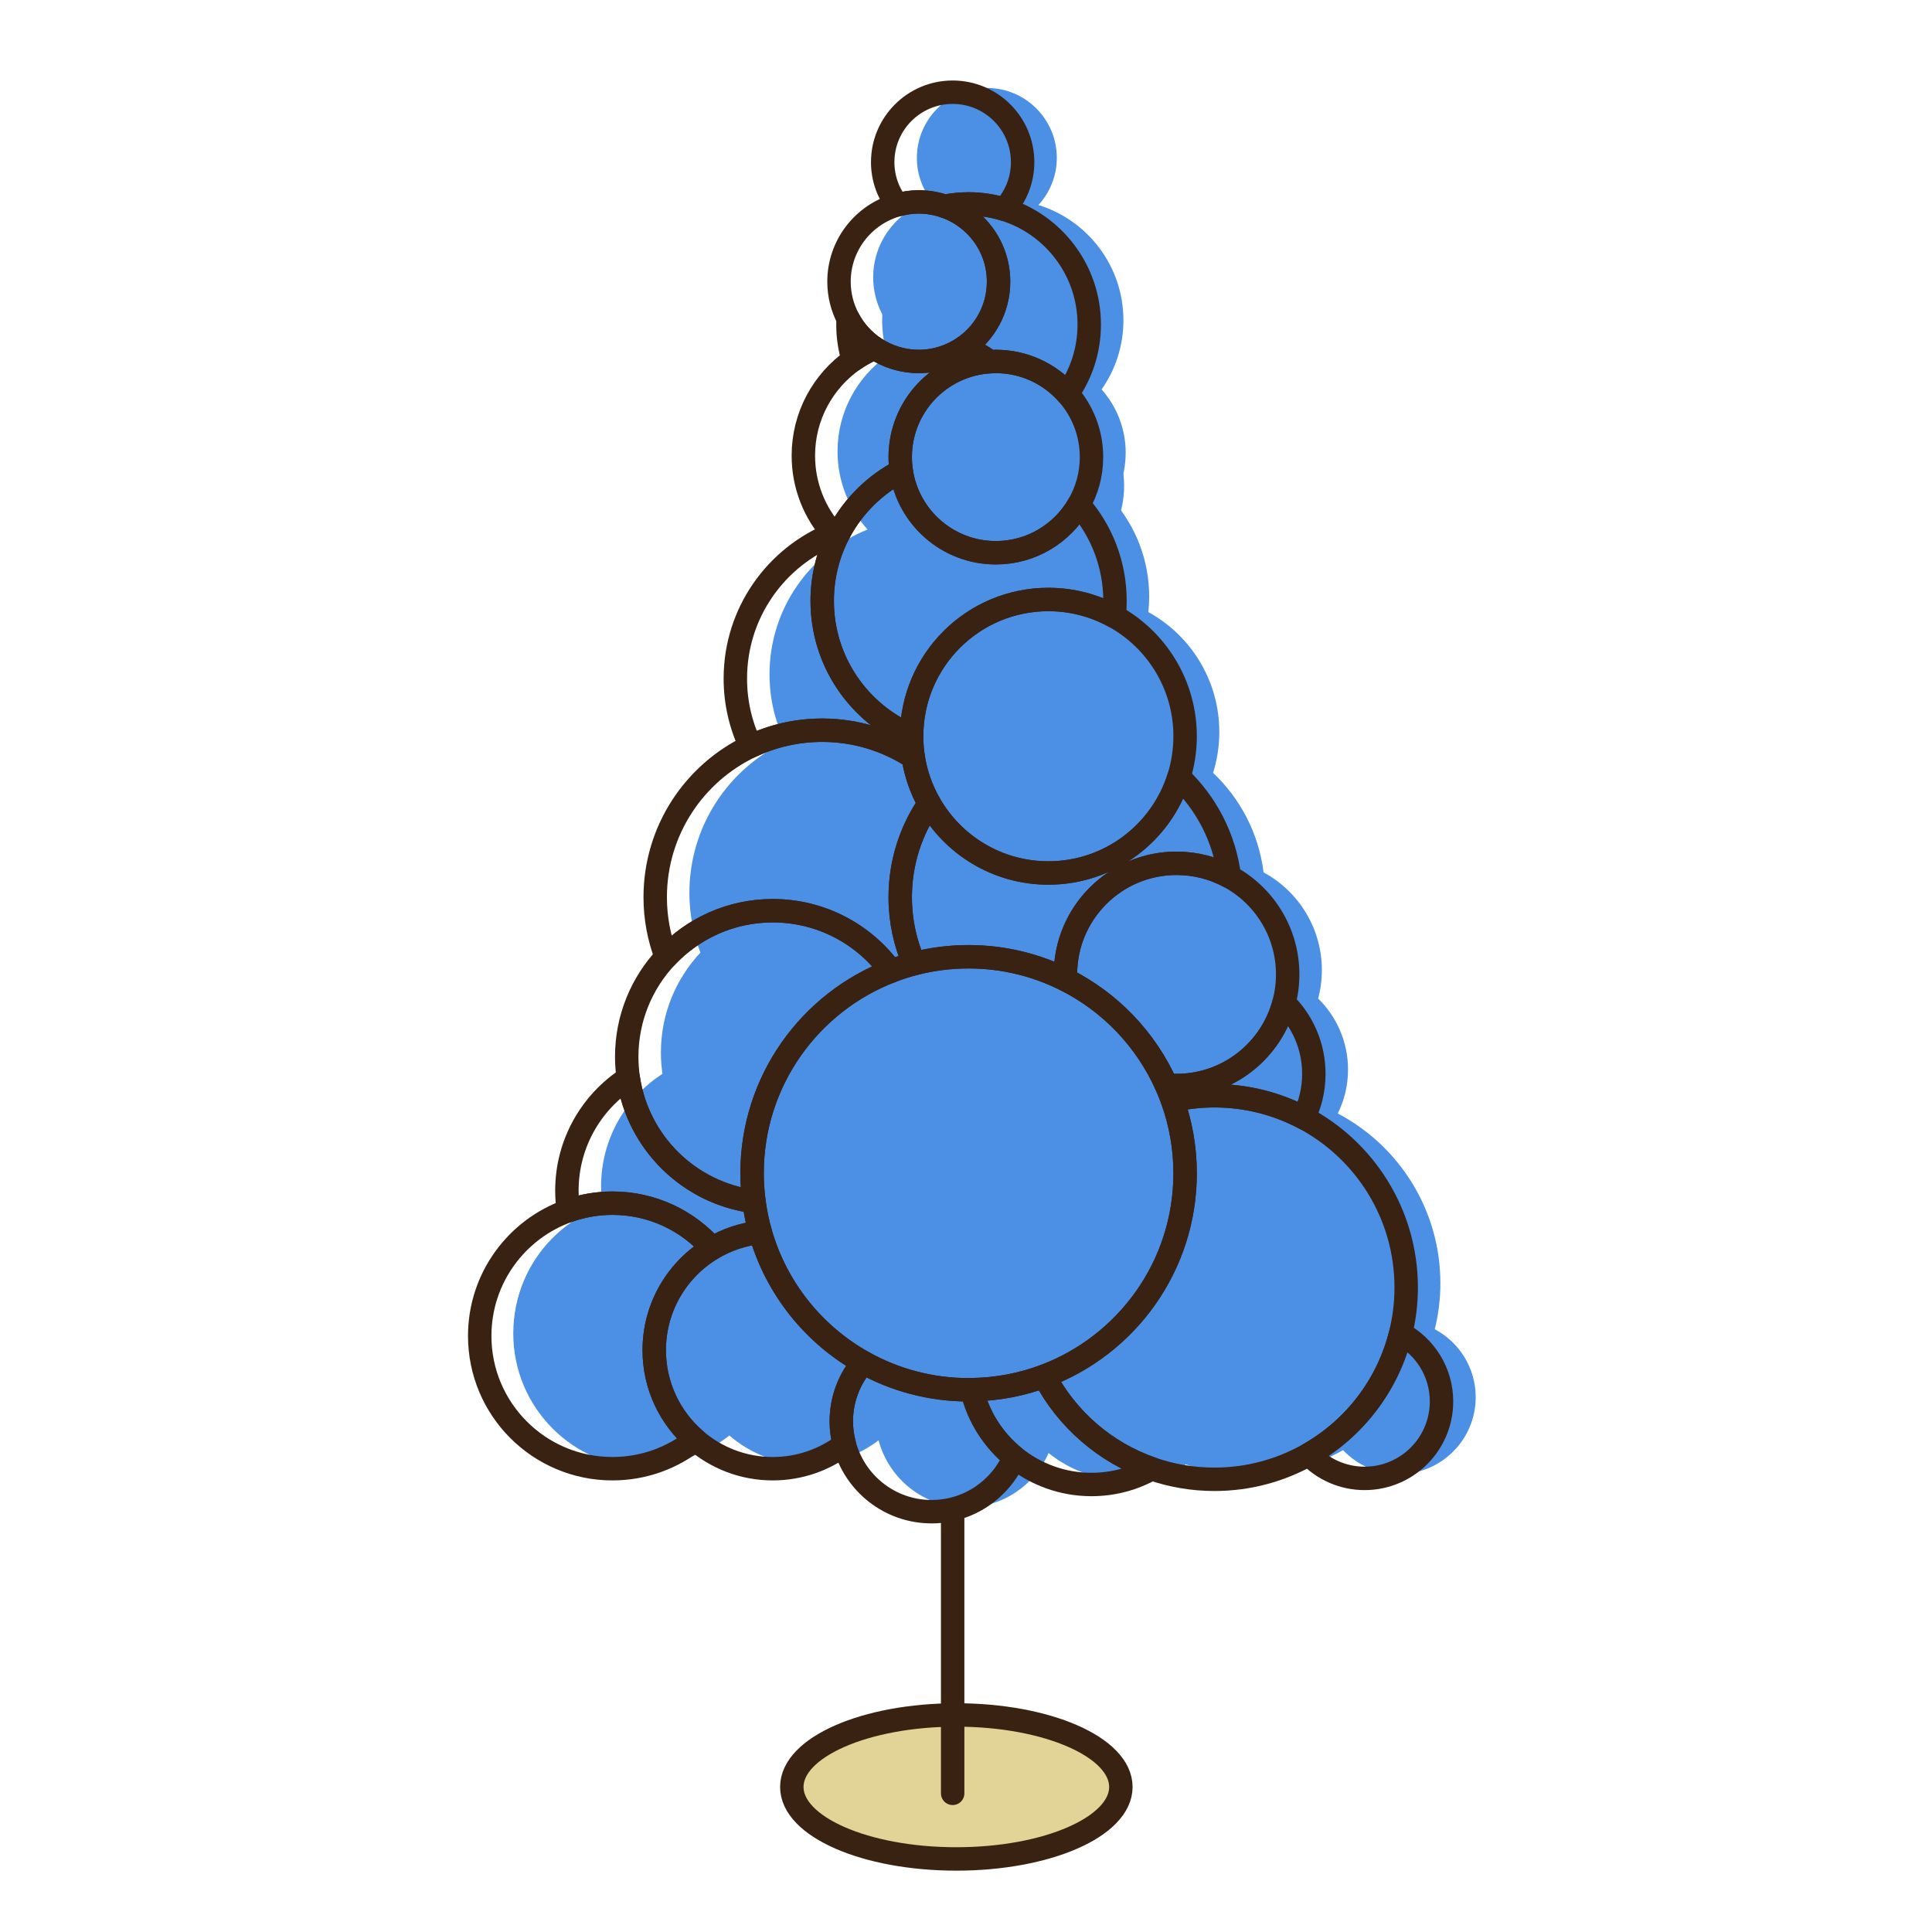 <?xml version="1.0" encoding="UTF-8" standalone="no"?>
<svg
   xmlns:dc="http://purl.org/dc/elements/1.1/"
   xmlns:cc="http://creativecommons.org/ns#"
   xmlns:rdf="http://www.w3.org/1999/02/22-rdf-syntax-ns#"
   xmlns:svg="http://www.w3.org/2000/svg"
   xmlns="http://www.w3.org/2000/svg"
   xmlns:sodipodi="http://sodipodi.sourceforge.net/DTD/sodipodi-0.dtd"
   xmlns:inkscape="http://www.inkscape.org/namespaces/inkscape"
   version="1.1"
   id="downloadSvg"
   x="0px"
   y="0px"
   viewBox="0 0 1200 1200"
   enable-background="new 0 0 1200 1200"
   xml:space="preserve"
   height="256"
   width="256"
   sodipodi:docname="Flat Design Trees Master 19a1.svg"
   inkscape:version="0.92.3 (2405546, 2018-03-11)"><defs
   id="defs8840" /><sodipodi:namedview
   pagecolor="#ffffff"
   bordercolor="#666666"
   borderopacity="1"
   objecttolerance="10"
   gridtolerance="10"
   guidetolerance="10"
   inkscape:pageopacity="0"
   inkscape:pageshadow="2"
   inkscape:window-width="1920"
   inkscape:window-height="1001"
   id="namedview8838"
   showgrid="false"
   inkscape:zoom="0.921875"
   inkscape:cx="128"
   inkscape:cy="128"
   inkscape:window-x="-9"
   inkscape:window-y="-9"
   inkscape:window-maximized="1"
   inkscape:current-layer="g8781" />
<g
   id="g8835">
	<g
   id="g8833">
		
			<ellipse
   stroke-miterlimit="10"
   cx="594.002"
   cy="1109.906"
   rx="102.189"
   ry="44.717"
   id="ellipse8771"
   style="fill:#e2d496;stroke:#3a2213;stroke-width:14.549;stroke-linecap:round;stroke-linejoin:round;stroke-miterlimit:10" />
		<g
   id="g8831">
			<g
   id="g8781"
   style="display:inline">
				<path
   d="m 891.171,825.613 c 2.257,-9.154 3.475,-18.72 3.475,-28.57 0,-45.775 -25.836,-85.497 -63.706,-105.44 4.058,-8.227 6.347,-17.48 6.347,-27.273 0,-17.279 -7.104,-32.892 -18.542,-44.1 1.488,-5.638 2.29,-11.553 2.29,-17.656 0,-26.24 -14.646,-49.058 -36.21,-60.73 -3.013,-24.245 -14.473,-45.859 -31.356,-61.815 2.509,-8.016 3.864,-16.543 3.864,-25.387 0,-32.089 -17.803,-60.017 -44.064,-74.464 0.33,-3.153 0.507,-6.35 0.507,-9.59 0,-22.897 -8.484,-43.804 -22.458,-59.792 5,-8.7 7.871,-18.778 7.871,-29.533 0,-15.111 -5.652,-28.896 -14.947,-39.382 8.522,-12.161 13.54,-26.96 13.54,-42.938 0,-33.669 -22.206,-62.147 -52.77,-71.599 7.059,-7.725 11.399,-17.977 11.399,-29.265 0,-24 -19.456,-43.455 -43.456,-43.455 -24,0 -43.456,19.455 -43.456,43.455 0,10.004 3.414,19.188 9.097,26.536 -20.892,5.821 -36.239,24.942 -36.239,47.688 0,8.287 2.061,16.081 5.655,22.945 -0.06,1.224 -0.093,2.455 -0.093,3.694 0,7.64 1.15,15.014 3.276,21.958 -18.723,13.117 -30.977,34.842 -30.977,59.441 0,18.679 7.063,35.703 18.656,48.562 -35.687,14.277 -60.907,49.145 -60.907,89.929 0,15.062 3.438,29.313 9.57,42.029 -35.076,16.634 -59.339,52.354 -59.339,93.755 0,13.068 2.44,25.562 6.852,37.078 -15.211,16.22 -24.545,38.021 -24.545,62.017 0,4.508 0.343,8.932 0.977,13.263 -22.937,14.81 -38.136,40.575 -38.136,69.905 0,4.234 0.322,8.392 0.933,12.457 -32.078,11.293 -55.081,41.845 -55.081,77.786 0,45.543 36.921,82.464 82.46,82.464 19.432,0 37.28,-6.737 51.373,-17.983 12.914,11.194 29.75,17.983 48.179,17.983 16.727,0 32.145,-5.589 44.507,-14.988 6.36,23.98 28.151,41.679 54.133,41.679 23.049,0 42.829,-13.917 51.446,-33.798 13.1,10.568 29.754,16.909 47.895,16.909 13.583,0 26.328,-3.563 37.377,-9.783 12.212,4.225 25.312,6.553 38.963,6.553 21.337,0 41.348,-5.638 58.672,-15.463 8.705,9.161 20.977,14.903 34.611,14.903 26.387,0 47.776,-21.391 47.776,-47.777 -0.003,-18.303 -10.304,-34.185 -25.419,-42.208 z"
   style="fill:#4b90e5"
   id="path8773"
   inkscape:connector-curvature="0" />
				<circle
   cx="624.876"
   cy="728.737"
   r="132.451"
   style="display:inline;fill:#4b90e5;fill-opacity:1"
   id="circle8775" />
				<circle
   cx="635.712"
   cy="301.717"
   r="62.496"
   style="display:inline;fill:#4b90e5;fill-opacity:1"
   id="circle8777" />
				<path
   d="m 409.857,850.564 c 2.345,-33.553 18.108,-65.186 43.51,-87.267 0.258,-0.226 0.521,-0.426 0.781,-0.646 -14.236,-11.251 -32.204,-17.992 -51.759,-17.992 -46.16,0 -83.578,37.423 -83.578,83.581 0,46.161 37.419,83.578 83.578,83.578 6.278,0 12.393,-0.694 18.273,-2.006 -8.193,-18.766 -12.207,-39.223 -10.805,-59.248 z"
   style="display:inline;fill:#4b90e5;fill-opacity:1"
   id="path8779"
   inkscape:connector-curvature="0" />
			</g>
			
				<line
   stroke-miterlimit="10"
   x1="591.716"
   y1="938.928"
   x2="591.716"
   y2="1113.876"
   id="line8783"
   style="display:inline;fill:none;stroke:#3a2213;stroke-width:14.549;stroke-linecap:round;stroke-linejoin:round;stroke-miterlimit:10" />
			<g
   id="g8829"
   style="display:inline">
				
					<path
   stroke-miterlimit="10"
   d="m 586.786,128.134 c 4.793,-0.962 9.749,-1.473 14.824,-1.473 7.718,0 15.16,1.169 22.163,3.334 7.058,-7.726 11.398,-17.977 11.398,-29.264 0,-24.001 -19.455,-43.457 -43.456,-43.457 -24,0 -43.455,19.456 -43.455,43.457 0,10.002 3.414,19.188 9.096,26.533 4.242,-1.184 8.695,-1.862 13.316,-1.862 5.651,0 11.056,0.991 16.114,2.732 z"
   id="path8785"
   inkscape:connector-curvature="0"
   style="fill:none;stroke:#3a2213;stroke-width:14.549;stroke-linecap:round;stroke-linejoin:round;stroke-miterlimit:10" />
				
					<path
   stroke-miterlimit="10"
   d="m 526.772,197.9 c -0.06,1.223 -0.093,2.454 -0.093,3.694 0,7.641 1.151,15.013 3.276,21.958 4.125,-2.892 8.552,-5.374 13.241,-7.367 -6.896,-4.603 -12.554,-10.9 -16.424,-18.285 z"
   id="path8787"
   inkscape:connector-curvature="0"
   style="fill:none;stroke:#3a2213;stroke-width:14.549;stroke-linecap:round;stroke-linejoin:round;stroke-miterlimit:10" />
				
					<path
   stroke-miterlimit="10"
   d="m 586.786,128.134 c 19.444,6.695 33.436,25.102 33.436,46.82 0,16.929 -8.502,31.857 -21.452,40.797 5.685,2.304 11.016,5.299 15.876,8.899 1.291,-0.086 2.589,-0.143 3.901,-0.143 17.694,0 33.572,7.744 44.454,20.023 8.523,-12.162 13.541,-26.96 13.541,-42.938 0,-33.67 -22.206,-62.148 -52.771,-71.599 -7.002,-2.165 -14.445,-3.334 -22.162,-3.334 -5.074,0.003 -10.03,0.513 -14.823,1.475 z"
   id="path8789"
   inkscape:connector-curvature="0"
   style="fill:none;stroke:#3a2213;stroke-width:14.549;stroke-linecap:round;stroke-linejoin:round;stroke-miterlimit:10" />
				
					<path
   stroke-miterlimit="10"
   d="m 559.772,292.519 c -0.408,-2.81 -0.628,-5.682 -0.628,-8.605 0,-31.496 24.514,-57.251 55.503,-59.263 -4.86,-3.601 -10.191,-6.595 -15.876,-8.899 -7.987,5.511 -17.659,8.757 -28.098,8.757 -10.167,0 -19.611,-3.072 -27.476,-8.323 -4.69,1.993 -9.117,4.477 -13.242,7.366 -18.722,13.118 -30.976,34.843 -30.976,59.442 0,18.678 7.062,35.702 18.655,48.562 1.3,-0.521 2.608,-1.017 3.934,-1.48 8.665,-16.033 22.013,-29.148 38.204,-37.557 z"
   id="path8791"
   inkscape:connector-curvature="0"
   style="fill:none;stroke:#3a2213;stroke-width:14.549;stroke-linecap:round;stroke-linejoin:round;stroke-miterlimit:10" />
				
					<path
   stroke-miterlimit="10"
   d="m 543.198,216.185 c 7.864,5.252 17.309,8.323 27.476,8.323 10.438,0 20.11,-3.246 28.098,-8.757 12.951,-8.939 21.452,-23.868 21.452,-40.797 0,-21.72 -13.991,-40.125 -33.436,-46.82 -5.058,-1.742 -10.465,-2.731 -16.114,-2.731 -4.621,0 -9.074,0.679 -13.316,1.862 -20.892,5.821 -36.238,24.944 -36.238,47.689 0,8.286 2.062,16.081 5.655,22.945 3.867,7.386 9.525,13.683 16.423,18.286 z"
   id="path8793"
   inkscape:connector-curvature="0"
   style="fill:none;stroke:#3a2213;stroke-width:14.549;stroke-linecap:round;stroke-linejoin:round;stroke-miterlimit:10" />
				
					<path
   stroke-miterlimit="10"
   d="m 567.22,470.325 c -0.653,-4.249 -0.996,-8.6 -0.996,-13.032 0,-0.091 0.008,-0.179 0.008,-0.27 -32.642,-13.8 -55.545,-46.116 -55.545,-83.783 0,-15.623 3.942,-30.32 10.882,-43.164 -1.325,0.464 -2.634,0.959 -3.934,1.479 -35.685,14.277 -60.906,49.146 -60.906,89.931 0,15.059 3.437,29.312 9.571,42.027 13.458,-6.385 28.501,-9.966 44.386,-9.966 20.861,-0.001 40.269,6.182 56.534,16.778 z"
   id="path8795"
   inkscape:connector-curvature="0"
   style="fill:none;stroke:#3a2213;stroke-width:14.549;stroke-linecap:round;stroke-linejoin:round;stroke-miterlimit:10" />
				
					<path
   stroke-miterlimit="10"
   d="m 479.969,565.662 c 30.223,0 56.975,14.792 73.457,37.52 4.677,-1.798 9.467,-3.366 14.381,-4.637 -5.558,-12.634 -8.665,-26.59 -8.665,-41.276 0,-21.605 6.691,-41.639 18.09,-58.175 -4.955,-8.745 -8.421,-18.444 -10.012,-28.769 -16.265,-10.597 -35.673,-16.779 -56.533,-16.779 -15.884,0 -30.928,3.582 -44.387,9.967 -35.076,16.633 -59.338,52.355 -59.338,93.756 0,13.068 2.439,25.561 6.851,37.077 16.55,-17.645 40.056,-28.684 66.156,-28.684 z"
   id="path8797"
   inkscape:connector-curvature="0"
   style="fill:none;stroke:#3a2213;stroke-width:14.549;stroke-linecap:round;stroke-linejoin:round;stroke-miterlimit:10" />
				
					<path
   stroke-miterlimit="10"
   d="m 618.548,343.317 c -29.888,0 -54.608,-22.071 -58.776,-50.799 -16.189,8.409 -29.538,21.524 -38.202,37.558 -6.94,12.843 -10.882,27.54 -10.882,43.164 0,37.667 22.903,69.983 55.545,83.783 0.146,-46.785 38.109,-84.668 84.928,-84.668 14.818,0 28.743,3.802 40.871,10.471 0.33,-3.151 0.506,-6.348 0.506,-9.588 0,-22.899 -8.484,-43.804 -22.456,-59.791 -10.251,17.844 -29.484,29.87 -51.534,29.87 z"
   id="path8799"
   inkscape:connector-curvature="0"
   style="fill:none;stroke:#3a2213;stroke-width:14.549;stroke-linecap:round;stroke-linejoin:round;stroke-miterlimit:10" />
				
					<path
   stroke-miterlimit="10"
   d="m 651.159,542.227 c -31.706,0 -59.335,-17.385 -73.926,-43.133 -11.399,16.536 -18.09,36.569 -18.09,58.175 0,14.687 3.107,28.643 8.664,41.276 10.802,-2.798 22.128,-4.291 33.804,-4.291 21.666,0 42.119,5.157 60.245,14.256 -0.051,-1.092 -0.081,-2.186 -0.081,-3.286 0,-38.114 30.896,-69.012 69.011,-69.012 11.874,0 23.046,3.002 32.803,8.281 -3.014,-24.245 -14.473,-45.859 -31.358,-61.817 -10.795,34.509 -43.008,59.551 -81.072,59.551 z"
   id="path8801"
   inkscape:connector-curvature="0"
   style="fill:none;stroke:#3a2213;stroke-width:14.549;stroke-linecap:round;stroke-linejoin:round;stroke-miterlimit:10" />
				
					<path
   stroke-miterlimit="10"
   d="m 566.232,457.022 c 0,0.091 -0.008,0.179 -0.008,0.27 0,4.433 0.344,8.783 0.996,13.032 1.591,10.325 5.057,20.023 10.012,28.769 14.592,25.748 42.22,43.133 73.927,43.133 38.063,0 70.276,-25.043 81.069,-59.549 2.508,-8.013 3.864,-16.541 3.864,-25.385 0,-32.09 -17.802,-60.017 -44.064,-74.466 -12.127,-6.669 -26.053,-10.471 -40.87,-10.471 -46.817,0 -84.78,37.882 -84.926,84.667 z"
   id="path8803"
   inkscape:connector-curvature="0"
   style="fill:none;stroke:#3a2213;stroke-width:14.549;stroke-linecap:round;stroke-linejoin:round;stroke-miterlimit:10" />
				
					<path
   stroke-miterlimit="10"
   d="m 618.548,224.508 c -1.312,0 -2.611,0.057 -3.901,0.143 -30.99,2.012 -55.503,27.766 -55.503,59.263 0,2.924 0.22,5.796 0.628,8.605 4.169,28.728 28.89,50.799 58.776,50.799 22.052,0 41.283,-12.026 51.53,-29.87 4.999,-8.701 7.871,-18.779 7.871,-29.534 0,-15.112 -5.652,-28.896 -14.947,-39.382 -10.882,-12.28 -26.76,-20.024 -44.454,-20.024 z"
   id="path8805"
   inkscape:connector-curvature="0"
   style="fill:none;stroke:#3a2213;stroke-width:14.549;stroke-linecap:round;stroke-linejoin:round;stroke-miterlimit:10" />
				
					<path
   stroke-miterlimit="10"
   d="m 442.343,775.351 c 8.92,-5.312 19.052,-8.803 29.892,-9.936 -1.757,-6.204 -3.075,-12.587 -3.927,-19.122 -40.227,-5.166 -72.201,-36.659 -78.064,-76.666 -22.937,14.809 -38.135,40.574 -38.135,69.903 0,4.235 0.321,8.394 0.933,12.457 8.568,-3.015 17.777,-4.673 27.379,-4.673 24.679,0 46.812,10.857 61.922,28.037 z"
   id="path8807"
   inkscape:connector-curvature="0"
   style="fill:none;stroke:#3a2213;stroke-width:14.549;stroke-linecap:round;stroke-linejoin:round;stroke-miterlimit:10" />
				
					<path
   stroke-miterlimit="10"
   d="m 468.308,746.293 c -0.751,-5.749 -1.178,-11.602 -1.178,-17.556 0,-57.287 35.832,-106.174 86.298,-125.555 -16.484,-22.729 -43.235,-37.52 -73.458,-37.52 -26.1,0 -49.606,11.039 -66.156,28.684 -15.211,16.22 -24.544,38.022 -24.544,62.019 0,4.506 0.341,8.931 0.975,13.262 5.862,40.007 37.836,71.5 78.063,76.666 z"
   id="path8809"
   inkscape:connector-curvature="0"
   style="fill:none;stroke:#3a2213;stroke-width:14.549;stroke-linecap:round;stroke-linejoin:round;stroke-miterlimit:10" />
				
					<path
   stroke-miterlimit="10"
   d="m 406.355,838.623 c 0,-26.905 14.44,-50.429 35.988,-63.273 -15.111,-17.179 -37.243,-28.035 -61.924,-28.035 -9.602,0 -18.811,1.658 -27.38,4.673 -32.078,11.294 -55.079,41.847 -55.079,77.789 0,45.542 36.919,82.461 82.459,82.461 19.432,0 37.279,-6.736 51.372,-17.981 -15.571,-13.495 -25.436,-33.407 -25.436,-55.634 z"
   id="path8811"
   inkscape:connector-curvature="0"
   style="fill:none;stroke:#3a2213;stroke-width:14.549;stroke-linecap:round;stroke-linejoin:round;stroke-miterlimit:10" />
				
					<path
   stroke-miterlimit="10"
   d="m 536.212,846.243 c -30.83,-17.196 -54.168,-46.162 -63.978,-80.829 -10.839,1.133 -20.971,4.623 -29.892,9.936 -21.548,12.844 -35.988,36.368 -35.988,63.273 0,22.227 9.865,42.136 25.436,55.633 12.914,11.194 29.749,17.981 48.179,17.981 16.728,0 32.145,-5.589 44.507,-14.986 -1.222,-4.599 -1.934,-9.405 -1.934,-14.39 10e-4,-14.008 5.174,-26.791 13.67,-36.618 z"
   id="path8813"
   inkscape:connector-curvature="0"
   style="fill:none;stroke:#3a2213;stroke-width:14.549;stroke-linecap:round;stroke-linejoin:round;stroke-miterlimit:10" />
				
					<path
   stroke-miterlimit="10"
   d="m 603.643,863.168 c -0.678,0.01 -1.35,0.052 -2.031,0.052 -23.743,0 -46.035,-6.179 -65.397,-16.977 -8.497,9.827 -13.67,22.608 -13.67,36.618 0,4.984 0.711,9.79 1.934,14.39 6.362,23.979 28.151,41.677 54.133,41.677 23.049,0 42.829,-13.916 51.446,-33.797 -13.002,-10.49 -22.481,-25.156 -26.415,-41.963 z"
   id="path8815"
   inkscape:connector-curvature="0"
   style="fill:none;stroke:#3a2213;stroke-width:14.549;stroke-linecap:round;stroke-linejoin:round;stroke-miterlimit:10" />
				
					<path
   stroke-miterlimit="10"
   d="m 648.661,854.741 c -14.044,5.246 -29.2,8.19 -45.019,8.427 3.936,16.806 13.413,31.473 26.413,41.963 13.1,10.57 29.754,16.91 47.895,16.91 13.583,0 26.329,-3.564 37.378,-9.783 -28.873,-9.991 -52.697,-30.765 -66.667,-57.517 z"
   id="path8817"
   inkscape:connector-curvature="0"
   style="fill:none;stroke:#3a2213;stroke-width:14.549;stroke-linecap:round;stroke-linejoin:round;stroke-miterlimit:10" />
				
					<path
   stroke-miterlimit="10"
   d="m 730.785,674.236 c -2.15,0 -4.271,-0.112 -6.372,-0.303 1.395,3.118 2.688,6.293 3.848,9.533 8.383,-1.868 17.084,-2.889 26.029,-2.889 20.011,0 38.854,4.959 55.412,13.677 4.058,-8.228 6.348,-17.481 6.348,-27.274 0,-17.278 -7.105,-32.891 -18.541,-44.099 -7.805,29.558 -34.716,51.355 -66.724,51.355 z"
   id="path8819"
   inkscape:connector-curvature="0"
   style="fill:none;stroke:#3a2213;stroke-width:14.549;stroke-linecap:round;stroke-linejoin:round;stroke-miterlimit:10" />
				
					<path
   stroke-miterlimit="10"
   d="m 661.773,605.225 c 0,1.102 0.033,2.194 0.083,3.286 27.678,13.896 49.877,37.056 62.557,65.423 2.1,0.191 4.222,0.303 6.372,0.303 32.008,0 58.919,-21.797 66.723,-51.354 1.486,-5.637 2.29,-11.554 2.29,-17.657 0,-26.24 -14.647,-49.057 -36.211,-60.729 -9.756,-5.28 -20.928,-8.281 -32.802,-8.281 -38.114,-0.002 -69.012,30.893 -69.012,69.009 z"
   id="path8821"
   inkscape:connector-curvature="0"
   style="fill:none;stroke:#3a2213;stroke-width:14.549;stroke-linecap:round;stroke-linejoin:round;stroke-miterlimit:10" />
				
					<path
   stroke-miterlimit="10"
   d="m 869.936,828.266 c -7.916,32.151 -28.889,59.147 -56.974,75.082 8.704,9.163 20.976,14.905 34.611,14.905 26.387,0 47.776,-21.39 47.776,-47.777 0.002,-18.307 -10.299,-34.189 -25.413,-42.21 z"
   id="path8823"
   inkscape:connector-curvature="0"
   style="fill:none;stroke:#3a2213;stroke-width:14.549;stroke-linecap:round;stroke-linejoin:round;stroke-miterlimit:10" />
				
					<path
   stroke-miterlimit="10"
   d="m 869.936,828.266 c 2.256,-9.155 3.475,-18.721 3.475,-28.57 0,-45.776 -25.837,-85.496 -63.708,-105.44 -16.558,-8.718 -35.401,-13.677 -55.412,-13.677 -8.945,0 -17.646,1.021 -26.029,2.889 5.059,14.147 7.833,29.385 7.833,45.271 0,57.718 -36.37,106.927 -87.433,126.004 13.972,26.751 37.794,47.525 66.667,57.518 12.211,4.225 25.312,6.553 38.962,6.553 21.339,0 41.349,-5.638 58.673,-15.465 28.083,-15.936 49.056,-42.932 56.972,-75.083 z"
   id="path8825"
   inkscape:connector-curvature="0"
   style="fill:none;stroke:#3a2213;stroke-width:14.549;stroke-linecap:round;stroke-linejoin:round;stroke-miterlimit:10" />
				
					<path
   stroke-miterlimit="10"
   d="m 661.856,608.511 c -18.127,-9.099 -38.58,-14.255 -60.245,-14.255 -11.676,0 -23.002,1.492 -33.804,4.29 -4.913,1.271 -9.702,2.841 -14.381,4.637 -50.465,19.381 -86.297,68.268 -86.297,125.555 0,5.954 0.428,11.807 1.177,17.556 0.852,6.536 2.17,12.92 3.928,19.122 9.81,34.667 33.147,63.634 63.978,80.829 19.363,10.799 41.654,16.977 65.398,16.977 0.682,0 1.354,-0.042 2.031,-0.052 15.818,-0.236 30.975,-3.181 45.019,-8.427 51.062,-19.078 87.433,-68.286 87.433,-126.004 0,-15.887 -2.775,-31.124 -7.833,-45.271 -1.159,-3.24 -2.452,-6.415 -3.848,-9.532 -12.677,-28.371 -34.879,-51.529 -62.556,-65.425 z"
   id="path8827"
   inkscape:connector-curvature="0"
   style="fill:none;stroke:#3a2213;stroke-width:14.549;stroke-linecap:round;stroke-linejoin:round;stroke-miterlimit:10" />
			</g>
		</g>
	</g>
</g>
</svg>